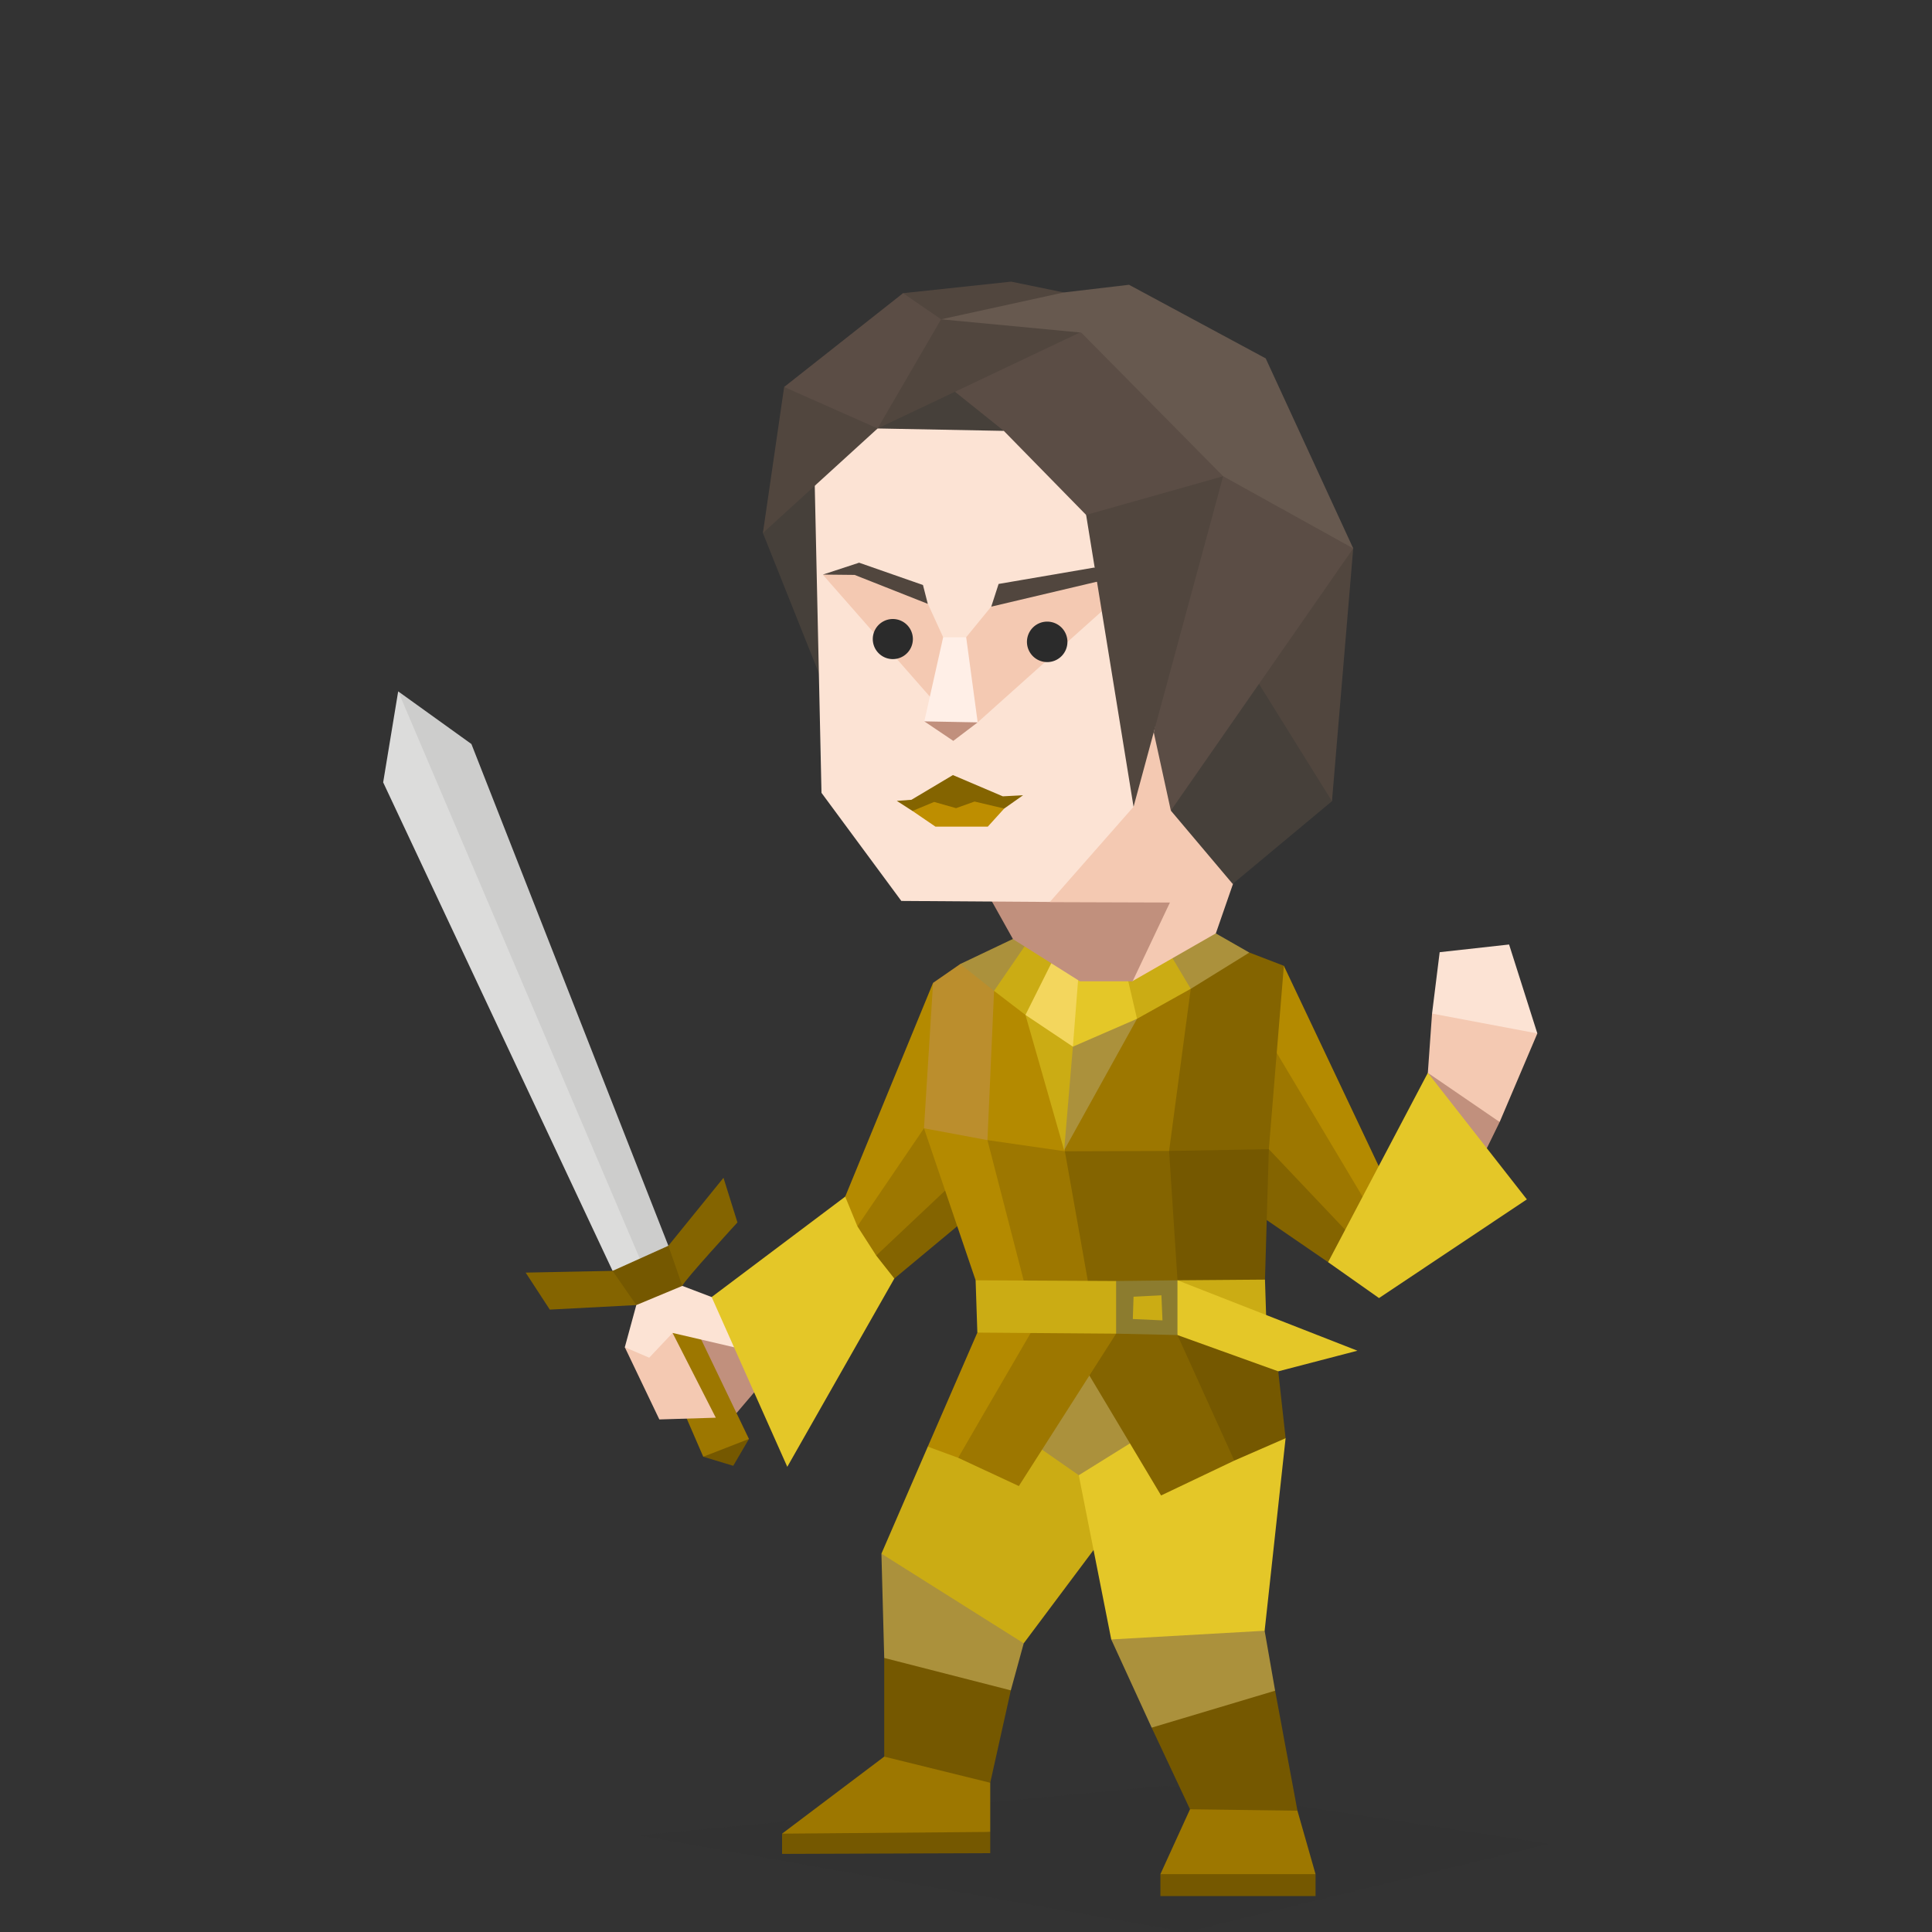 <svg id="Layer_1" data-name="Layer 1" xmlns="http://www.w3.org/2000/svg" viewBox="0 0 400 400"><rect x="0" y="0" width="400" height="400" fill="#333333" stroke="none"/><defs><style>.cls-1{fill:#755800;}.cls-2,.cls-23{fill:#2b2b2b;}.cls-2{fill-opacity:0.1;}.cls-3{fill:#9d7700;}.cls-4{fill:#ab913c;}.cls-5{fill:#cbac14;}.cls-6{fill:#e4c728;}.cls-7{fill:#846400;}.cls-8{fill:#b48a00;}.cls-9{fill:#cdcdcc;}.cls-10{fill:#dcdcdb;}.cls-11{fill:#c1907d;}.cls-12{fill:#f4c9b2;}.cls-13{fill:#fce3d4;}.cls-14{fill:#8c7c2f;}.cls-15{fill:#bb8e2d;}.cls-16{fill:#f3d65d;}.cls-17{fill:#46403a;}.cls-18{fill:#51463e;}.cls-19{fill:#5b4d45;}.cls-20{fill:#be8e00;}.cls-21{fill:#67594f;}.cls-22{fill:#ffefe7;}</style></defs><title>explorers_ISTP_famous_fictional_arya_stark_game_of_thrones</title><polygon class="cls-1" points="147.91 297.13 145.6 301.6 151.81 303.48 155.06 297.92 147.91 297.13"/><polygon class="cls-2" points="132.32 380 245.59 400 320.67 381.74 241.33 369.75 132.32 380"/><polygon class="cls-1" points="249.85 379.93 240.25 388.02 240.25 392.56 272.37 392.56 272.37 388.02 249.85 379.93"/><polygon class="cls-1" points="173.9 376.32 161.92 379.64 161.92 383.83 205.02 383.68 205.02 379.28 173.9 376.32"/><polygon class="cls-3" points="192.89 354.66 183.07 363.69 161.92 379.64 205.02 379.28 205.02 369.1 192.89 354.66"/><polygon class="cls-1" points="191.52 330.48 183.07 343.26 183.07 363.69 205.02 369.1 209.28 349.97 191.52 330.48"/><polygon class="cls-4" points="203.94 321.6 211.95 340.23 209.28 349.97 183.07 343.26 182.49 321.67 203.94 321.6"/><polygon class="cls-3" points="249.27 364.34 246.38 374.59 240.25 388.02 272.37 388.02 268.62 374.88 249.27 364.34"/><polygon class="cls-1" points="250.79 343.83 238.44 357.69 246.38 374.59 268.62 374.88 264 350.04 250.79 343.83"/><polygon class="cls-4" points="241.11 312.72 230.07 339.43 238.44 357.69 264 350.04 261.83 337.63 241.11 312.72"/><polygon class="cls-5" points="197.29 294.31 192.09 299.51 182.49 321.67 211.95 340.23 231.08 314.67 225.23 296.91 197.29 294.31"/><polygon class="cls-6" points="223.28 298.21 223.35 305.43 230.07 339.43 261.83 337.63 266.17 297.77 236.85 285.72 223.28 298.21"/><polygon class="cls-4" points="212.89 298.14 223.35 305.43 239.02 295.68 226.39 277.2 212.89 298.14"/><polygon class="cls-1" points="246.02 299.15 255.55 302.4 266.17 297.77 264.65 283.92 246.38 272.87 235.27 276.19 246.02 299.15"/><polygon class="cls-7" points="222.92 280.38 240.39 309.62 255.55 302.4 243.78 276.41 225.66 270.13 222.92 280.38"/><polygon class="cls-3" points="205.96 271.43 198.38 301.82 210.94 307.67 231.08 276.12 205.96 271.43"/><polygon class="cls-8" points="210.14 272.07 202.35 275.9 192.09 299.51 198.38 301.82 203.65 292.72 216.5 270.63 210.14 272.07"/><polygon class="cls-9" points="137.74 263.19 138.38 257.93 97.6 154.04 82.44 143.14 88.28 170.28 131.24 266.59 137.74 263.19"/><polygon class="cls-10" points="131.24 266.59 126.83 263.12 79.33 161.98 82.44 143.14 134.13 264.5 131.24 266.59"/><path class="cls-7" d="M131.74,270.2l2.31-4.7-7.22-2.38-18,.36,5,7.66Zm6.64-12.28h0l11.41-14.07,2.89,9.24s-11.26,12.27-11.41,13.14l-3.54-3Z"/><path class="cls-1" d="M137.45,273.09h0l-5.71-2.89-4.91-7.08,11.55-5.2,2.89,8.31C141.06,267.09,137.45,273.09,137.45,273.09Z"/><polygon class="cls-11" points="150.51 294.89 157.88 286.23 151.96 273.59 141.78 276.62 150.51 294.89"/><polygon class="cls-3" points="143.8 274.46 155.06 297.92 145.6 301.6 133.4 273.45 143.8 274.46"/><polygon class="cls-12" points="132.47 276.77 129.36 278.93 136.51 293.88 148.2 293.52 139.25 275.97 132.47 276.77"/><polygon class="cls-13" points="160.91 271.57 147.34 268.54 141.27 266.23 131.74 270.2 129.36 278.93 134.41 281.1 139.25 275.97 151.96 278.93 160.91 271.57"/><polygon class="cls-6" points="179.03 243.85 174.99 247.75 147.34 268.54 163 303.69 185.16 264.71 179.03 243.85"/><polygon class="cls-7" points="182.93 256.63 181.41 259.95 185.16 264.71 207.11 246.45 192.09 240.17 182.93 256.63"/><polygon class="cls-3" points="185.16 236.85 177.51 253.88 181.41 259.95 199.17 243.2 195.13 225.08 185.16 236.85"/><polygon class="cls-8" points="198.95 216.49 193.18 203.49 174.99 247.75 177.51 253.88 191.3 233.6 198.95 216.49"/><polygon class="cls-13" points="301.61 218.22 296.49 209.85 298.07 197.14 312.44 195.55 318.29 213.96 301.61 218.22"/><polygon class="cls-12" points="295.11 229.41 295.62 222.12 296.49 209.85 318.29 213.96 310.49 232.3 295.11 229.41"/><polygon class="cls-11" points="310.49 232.3 305.51 242.48 299.66 235.19 295.62 222.12 310.49 232.3"/><polygon class="cls-8" points="257.21 207.82 265.81 199.96 287.75 246.3 279.74 250.56 252.52 214.68 257.21 207.82"/><polygon class="cls-3" points="261.76 213.67 284.43 251.65 276.13 257.06 266.31 249.84 257.07 229.91 261.76 213.67"/><polygon class="cls-7" points="255.26 225.94 260.03 251.07 274.97 261.32 282.12 258.43 262.7 237.93 255.26 225.94"/><polygon class="cls-1" points="256.06 236.12 262.7 237.93 261.9 264.93 235.92 268.39 231.51 235.69 256.06 236.12"/><path class="cls-5" d="M247.11,271.64l-3.32-6.57,18.11-.14.37,11.55S246.82,271.06,247.11,271.64Z"/><path class="cls-7" d="M238.23,232.66l3.82,5.63,1.74,26.78L218.52,270s-1.52-36.1-2.1-34.94S238.23,232.66,238.23,232.66Z"/><polygon class="cls-6" points="240.03 268.61 243.78 265.07 281.04 279.65 264.65 283.92 243.78 276.41 240.03 268.61"/><polygon class="cls-14" points="224.01 270.27 231.08 265.22 243.78 265.07 243.78 276.41 231.08 276.12 224.01 270.27"/><polygon class="cls-3" points="205.74 256.12 211.23 267.96 221.33 269.62 225.23 265.22 220.47 238.36 200.54 229.12 205.74 256.12"/><polygon class="cls-8" points="197.44 228.4 191.3 233.6 201.99 265.07 209.13 271.93 211.95 265.14 204.44 236.05 197.44 228.4"/><polygon class="cls-7" points="232.45 232.23 233.17 232.8 242.05 238.29 262.7 237.93 265.81 199.96 258.66 197.21 229.85 210.5 232.45 232.23"/><polygon class="cls-3" points="213.18 226.38 220.47 238.36 242.05 238.29 246.53 204.72 211.52 212.44 213.18 226.38"/><path class="cls-15" d="M203.43,198.22l-4.62,1.37-5.63,3.9L191.3,233.6l13.14,2.45s7.58-29.45,8.37-29S203.43,198.22,203.43,198.22Z"/><polygon class="cls-8" points="211.15 204.14 205.81 205.15 204.44 236.05 220.47 238.36 220.25 206.24 211.15 204.14"/><path class="cls-4" d="M238.16,203l8.37,1.73,12.13-7.51-9.46-5.41s-14,.43-13.79.72S238.16,203,238.16,203Z"/><polygon class="cls-5" points="227.83 206.16 235.41 210.93 246.53 204.72 238.3 190.93 227.4 198.73 227.83 206.16"/><polygon class="cls-4" points="210.36 202.77 205.81 205.15 198.81 199.59 211.08 193.75 216.21 192.66 210.36 202.77"/><polygon class="cls-5" points="218.44 202.84 218.73 207.68 212.31 210.13 205.81 205.15 213.68 193.67 219.82 197.43 218.44 202.84"/><polygon class="cls-4" points="220.54 215.62 220.32 238.15 235.41 210.93 221.98 209.85 220.54 215.62"/><polygon class="cls-6" points="223.21 194.32 221.98 195.48 223.72 196.49 220.54 214.03 220.54 215.62 222.13 216.7 235.41 210.93 233.1 201.04 223.21 194.32"/><polygon class="cls-5" points="212.31 210.13 220.32 238.15 222.13 216.7 219.96 209.12 212.31 210.13"/><polygon class="cls-16" points="221.98 195.48 217.65 199.45 212.31 210.13 222.13 216.7 223.21 202.91 221.98 195.48"/><polygon class="cls-17" points="265.37 121.84 275.77 165.88 253.24 184.65 231.73 172.23 217.29 128.99 265.37 121.84"/><polygon class="cls-12" points="249.34 141.19 250.28 154.91 255.26 183.06 251.73 193.24 234.47 203.13 214.19 193.96 209.93 165.38 235.12 98.53 261.18 139.24 249.34 141.19"/><polygon class="cls-17" points="260.68 141.62 255.26 183.06 242.41 167.83 252.59 136.14 260.68 141.62"/><path class="cls-11" d="M222,169.78l-4.62,17,24.84.08-7.73,16.31h-10.9l-13.86-8.73-6.71-12S222.06,169.85,222,169.78Z"/><polygon class="cls-18" points="275.26 108.13 280.17 113.54 275.77 165.88 260.32 141.05 249.49 119.25 275.26 108.13"/><polygon class="cls-19" points="264.79 93.18 280.17 113.54 242.41 167.83 238.88 151.66 249.78 92.03 264.79 93.18"/><path class="cls-19" d="M251.8,89.86l1.44,8.74-11.77,13.64-17.32-5.12s-35.59-28.66-36.24-29,36.82-14.08,36.6-15S251.8,89.86,251.8,89.86Z"/><path class="cls-17" d="M208.77,95.78l-.94-6.57L192.24,76.72s-16,12.2-15.59,13.14S208.77,95.78,208.77,95.78Z"/><polygon class="cls-18" points="181.99 78.38 181.7 88.71 225.23 68.06 210.22 63.95 193.68 61.49 181.99 78.38"/><polygon class="cls-18" points="221.41 64.52 220.83 62.57 220.25 60.55 209.35 58.31 186.97 60.7 183.36 66.54 194.84 66.11 221.41 64.52"/><polygon class="cls-19" points="167.12 87.26 162.35 80.12 186.97 60.7 194.84 66.11 181.7 88.71 167.12 87.26"/><polygon class="cls-17" points="161.05 96.79 157.95 110.36 172.31 146.32 169.72 90.01 161.05 96.79"/><polygon class="cls-13" points="168.56 94.77 170.08 164.15 186.61 186.53 217.36 186.74 234.69 167.03 238.8 127.98 224.87 106.61 207.83 89.21 181.7 88.71 168.56 94.77"/><path class="cls-12" d="M179.68,118.38,192.1,125l3.17,6.93,1.52,3,3.25-3,5.19-6.35,4.77-3.11,17.69-3.25,7.65.87-32.92,29.46s-4.55-5.78-5.13-4.91-4.54-.15-4.54-.15L170.37,119l6.78-1.09Z"/><polygon class="cls-20" points="196.35 162.56 188.92 167.9 193.68 171.15 204.51 171.15 207.91 167.4 199.03 162.2 196.35 162.56"/><polygon class="cls-11" points="195.92 145.09 191.37 149.35 197.37 153.39 202.42 149.56 195.92 145.09"/><polygon class="cls-18" points="162.35 80.12 181.7 88.71 157.95 110.36 162.35 80.12"/><polygon class="cls-21" points="233.75 58.96 262.05 74.2 280.17 113.54 253.24 98.6 223.86 68.86 194.84 66.11 220.25 60.55 233.75 58.96"/><polygon class="cls-18" points="205.23 125.6 206.75 120.9 226.53 117.51 235.34 120.11 226.96 120.47 205.23 125.6"/><polygon class="cls-18" points="192.09 125.02 191.09 121.12 177.87 116.5 170.37 118.96 176.94 119.03 192.09 125.02"/><polygon class="cls-22" points="195.27 131.95 191.37 149.35 202.42 149.56 200.04 131.95 195.27 131.95"/><polygon class="cls-7" points="185.67 165.81 188.7 165.59 197.29 160.47 207.62 164.87 211.81 164.65 207.91 167.4 201.77 165.95 197.94 167.32 193.4 166.03 188.92 167.9 185.67 165.81"/><polygon class="cls-5" points="202.35 275.9 201.99 265.07 231.08 265.22 231.08 276.12 202.35 275.9"/><polygon class="cls-5" points="234.69 268.47 240.46 268.18 240.68 273.37 234.54 273.09 234.69 268.47"/><polygon class="cls-6" points="295.62 222.12 274.97 261.32 285.51 268.75 316.12 248.32 295.62 222.12"/><path class="cls-23" d="M189,132.31a4.15,4.15,0,1,1-8.3,0,4.15,4.15,0,0,1,8.3,0Z"/><path class="cls-23" d="M221,132.89a4.19,4.19,0,1,1-4.18-4.19A4.19,4.19,0,0,1,221,132.89Z"/><polygon class="cls-18" points="253.24 98.6 234.69 167.03 224.87 106.61 253.24 98.6"/></svg>